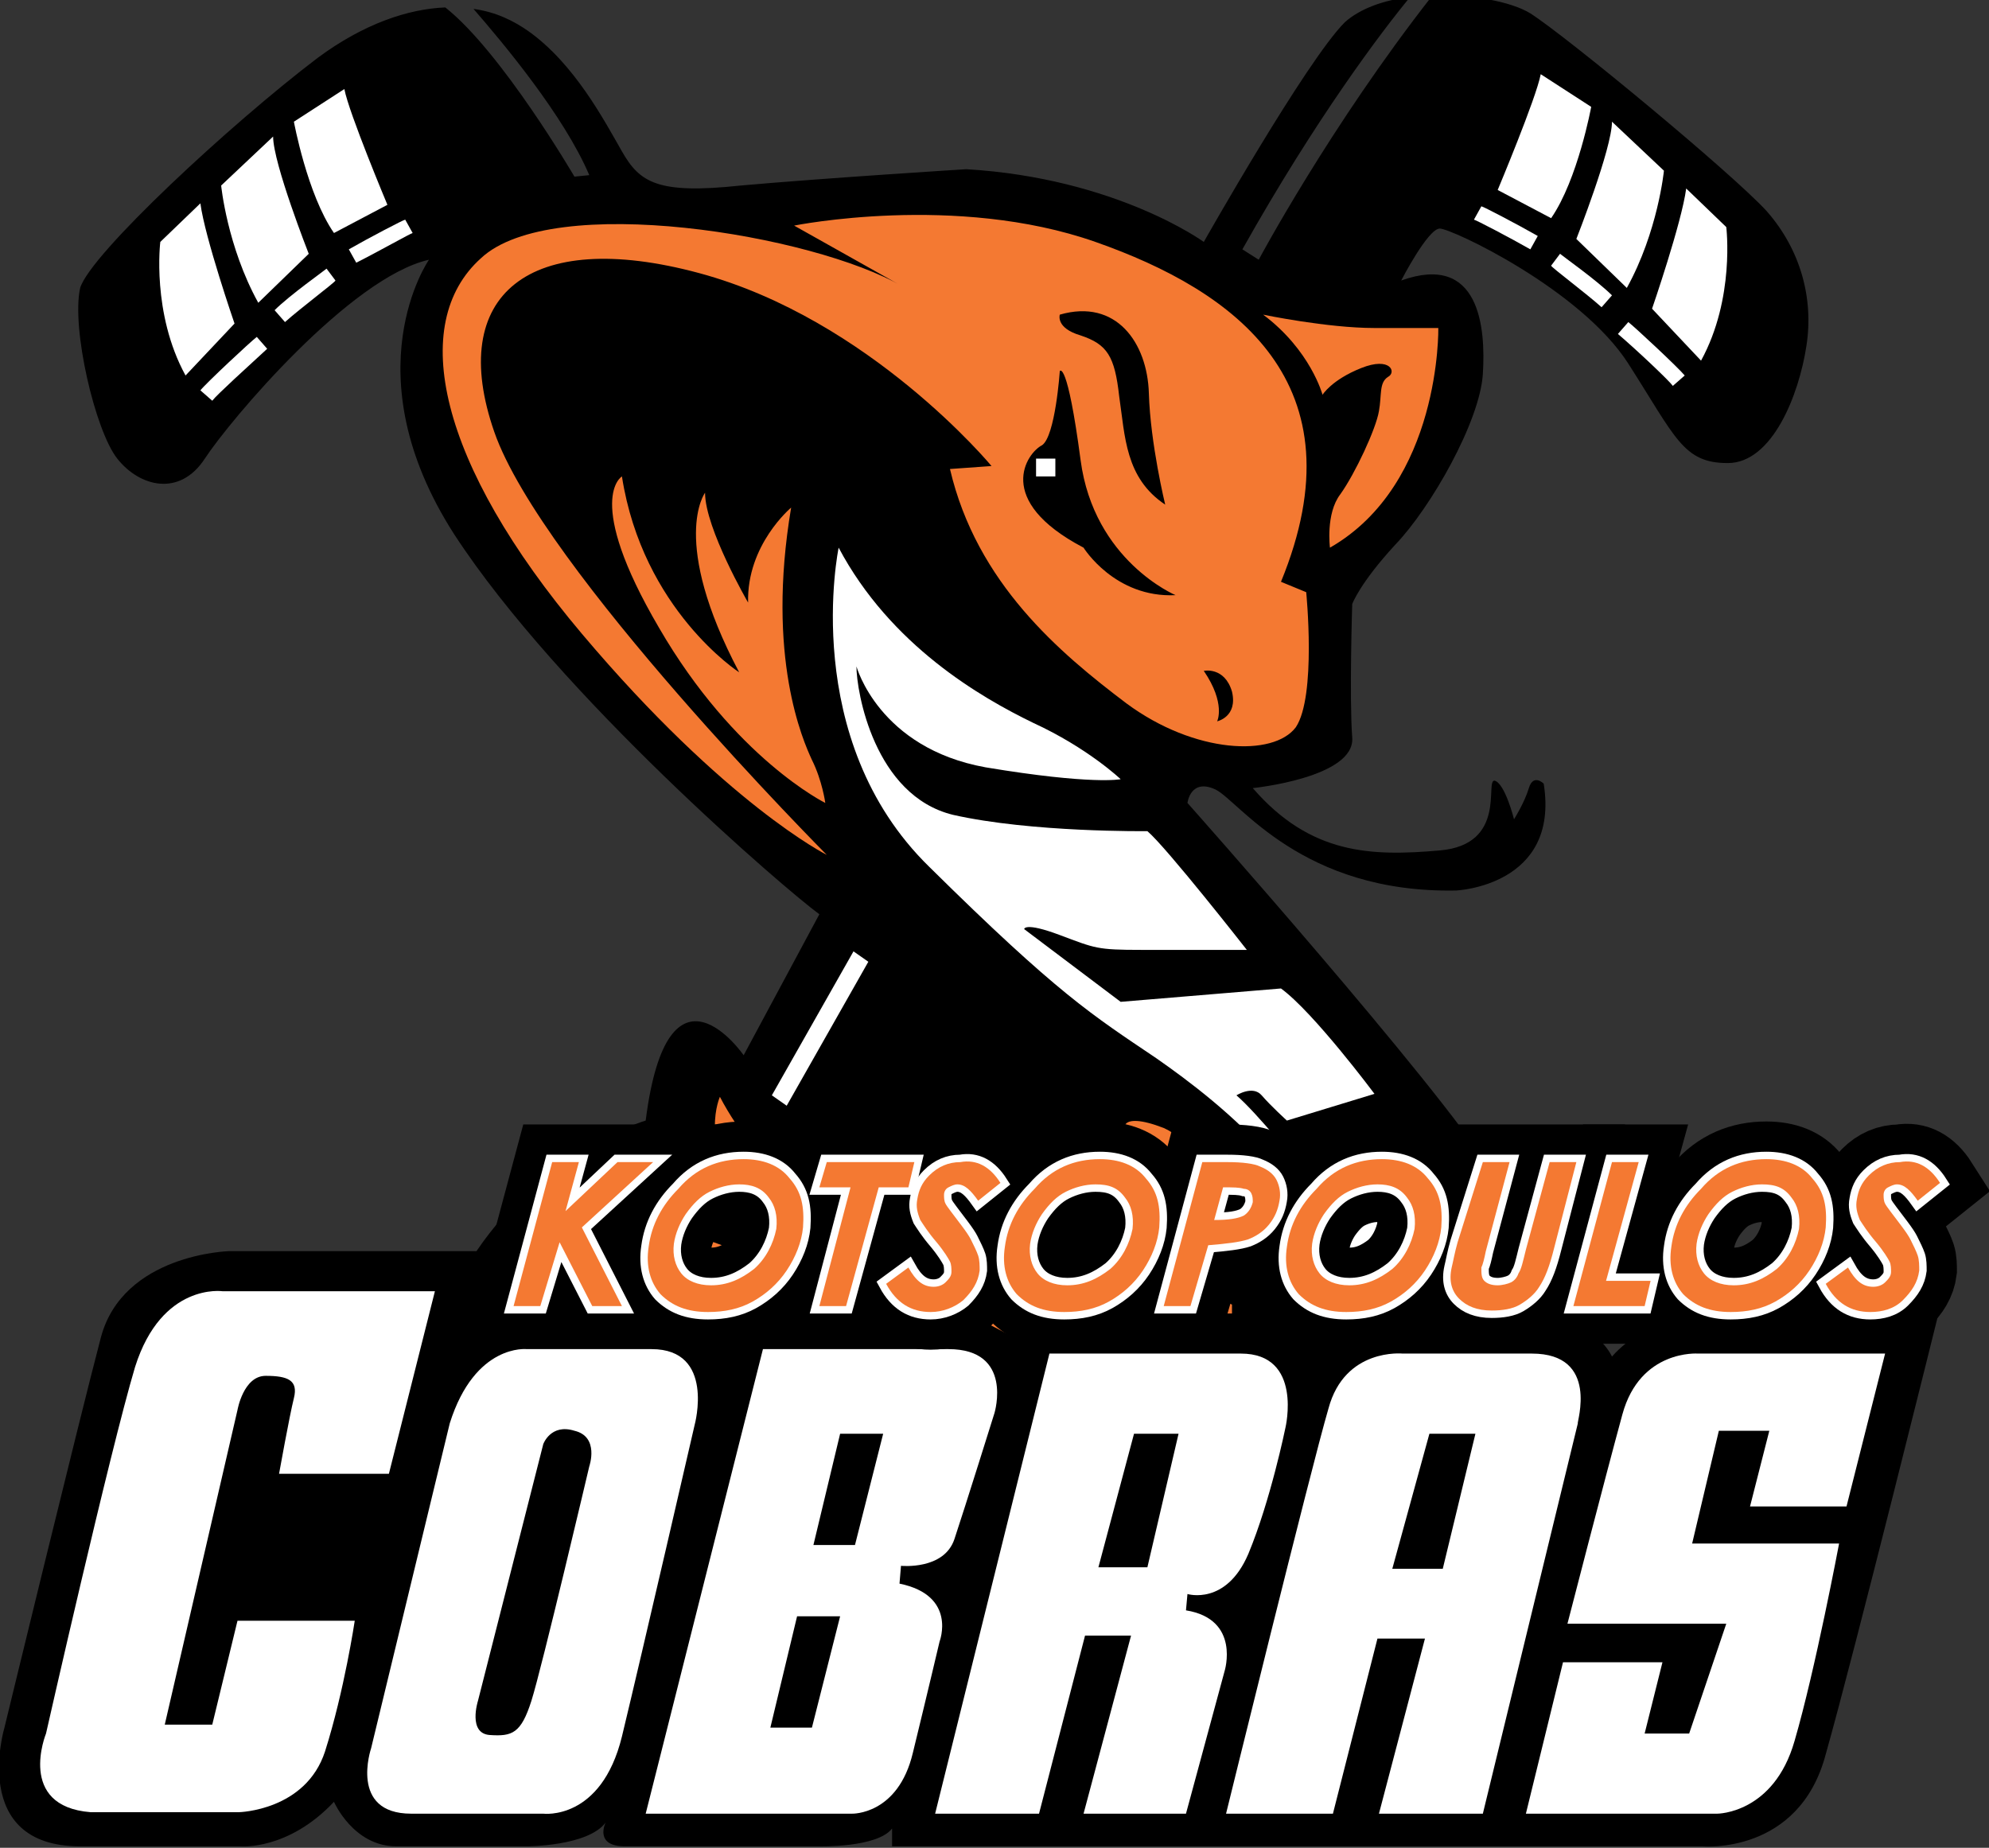 <?xml version="1.0" encoding="utf-8"?>
<!-- Generator: Adobe Illustrator 18.1.1, SVG Export Plug-In . SVG Version: 6.00 Build 0)  -->
<svg version="1.1" id="Layer_1" xmlns="http://www.w3.org/2000/svg" xmlns:xlink="http://www.w3.org/1999/xlink" x="0px" y="0px"
	 viewBox="0 0 134 124.5" enable-background="new 0 0 134 124.5" xml:space="preserve">
<rect x="0" y="0" width="134" height="124.5" fill="#333333" stroke="none"/>
<g>
	<g>
		<g>
			<g>
				<path d="M114.5,88.6c0,0-3.6,0.2-5.9,2.8c0,0-0.8-1.8-3-2.2c-2.2-0.4-3.2,0-3.2,0s1.6-4.6-2-10.4C96.8,73,80,54.1,80,54.1
					s0.2-1.7,1.9-0.9c1.6,0.8,5.8,7,16.2,6.8c0,0,7-0.3,5.9-7.2c0,0-0.7-0.7-1,0.3c-0.3,1-1,2.1-1,2.1s-0.6-2.4-1.3-2.6
					c-0.7-0.1,0.9,4.3-3.7,4.7c-4.6,0.4-8.7,0.3-12.6-4.2c0,0,6.9-0.7,6.7-3.4c-0.2-2.7,0-9,0-9s0.5-1.4,2.9-4
					c2.4-2.5,5.7-8.3,5.9-11.5c0.2-3.1-0.2-8.2-5.5-6.3c0,0,1.8-3.5,2.6-3.5s9.5,4.1,12.7,9.1c3.2,5,3.7,6.7,6.7,6.7
					c3,0,4.8-4.6,5.3-7.9c0.5-3.2-0.4-6.5-2.7-9.1c-2.4-2.6-13.4-11.7-15.9-13.3c-1.3-0.8-4-1.3-6.6-1.2
					c-6.9,8.8-11.7,17.8-11.7,17.8l-1.1-0.7c5-8.9,9.4-14.7,11.3-17c-1.8,0.2-3.4,0.8-4.4,1.7c-2.6,2.6-9.5,14.8-9.5,14.8
					s-5.9-4.3-16-4.9c0,0-9.6,0.6-15.2,1.1c-5.6,0.6-6.8-0.2-8-2.3c-1.2-2.1-3.2-5.9-6.3-8.1c-1-0.7-2.2-1.3-3.7-1.5
					c2,2.3,6.1,7.2,7.8,11.2l-1,0.1c0,0-4.9-8.4-8.7-11.4c-2.5,0.1-5.5,1.1-8.6,3.4c-5.8,4.4-15.3,13.2-16,15.5
					C4.8,22.1,6.4,29,7.9,30.9c1.5,1.9,4.2,2.6,5.9,0c1.7-2.6,9.8-12.2,15.1-13.4c0,0-5.3,7.6,1.7,18.5C37.7,46.9,53,60,55.2,61.6
					l-5.1,9.5c0,0-5.1-7.4-6.6,4.4c0,0-6.8,2-11.4,8.8H15.4c0,0-7.1,0.2-8.6,5.8c-1.5,5.7-6.5,26.3-6.5,26.3s-2.4,8,5.1,8
					c7.5,0,10.8,0,10.8,0s3.2,0.3,6.3-3c0,0,1.3,3,4.2,3c2.9,0,8.8,0,8.8,0s4.1,0,5.3-1.6c0,0-0.8,1.6,1.3,1.6c2.1,0,13.1,0,13.1,0
					s3.9,0.1,4.9-1.2v1.2h54.6c0,0,6.5,0.6,8.3-6.2c1.9-6.7,7.6-29.7,7.6-29.7H114.5z"/>
			</g>
			<g>
				<path fill="#F47932" d="M85.1,21.2c0,0,4.3,0.9,7.5,0.9c3.2,0,4.3,0,4.3,0s0.2,10.5-7.3,14.8c0,0-0.3-2.3,0.7-3.6
					c1-1.4,2.4-4.4,2.6-5.6c0.2-1.1,0-1.9,0.6-2.3c0.6-0.3,0.2-1.4-1.8-0.6c-2,0.8-2.6,1.8-2.6,1.8S88.3,23.6,85.1,21.2z"/>
			</g>
			<g>
				<path fill="#F47932" d="M88,39.9l-1.7-0.7c5.5-13.4-3.1-19.6-12.5-22.9c-9.4-3.3-20.3-1.1-20.3-1.1l7.3,4.1
					c-6-3.5-23.6-6.4-28.4-1.9c-4.9,4.4-2.9,13.8,6.8,25.3c9.7,11.5,16.5,14.9,16.5,14.9S36.5,38.3,33.3,29.1
					c-3.2-9.2,2.3-13.8,13.8-10.7s19.7,13,19.7,13l-2.8,0.2c1.8,7.7,7.4,12.4,11.9,15.8c4.6,3.4,9.9,3.6,11.4,1.6
					C88.7,46.9,88,39.9,88,39.9z M71.4,21.2c3.8-1.1,5.9,1.9,6,5.3c0.1,3.4,1.1,7.5,1.1,7.5c-2.7-1.8-2.7-4.6-3.1-7.3
					c-0.3-2.7-0.8-3.5-2.6-4.1C71.1,22.1,71.4,21.2,71.4,21.2z M73,36.9c-6.1-3.2-3.8-6.4-2.8-6.9c0.9-0.6,1.2-5,1.2-5
					s0.5-0.8,1.4,6c0.9,6.8,6.4,9.1,6.4,9.1C75.1,40.3,73,36.9,73,36.9z M82,48.6c0,0,0.6-1.2-0.9-3.4c0,0,1.4-0.3,1.9,1.4
					C83.4,48.3,82,48.6,82,48.6z"/>
			</g>
			<g>
				<rect x="69.8" y="30.9" fill="#FFFFFF" width="1.3" height="1.2"/>
			</g>
			<g>
				<path fill="#F47932" d="M53.3,34.2c0,0-3,2.5-2.9,6.4c0,0-2.9-5-2.9-7.4c0,0-2.4,3.2,2.3,12.1c0,0-6.5-4.2-7.9-13.2
					c0,0-2.6,1.5,2.5,10.2c5.1,8.8,11.2,11.8,11.2,11.8s-0.2-1.5-0.9-2.9C54.1,49.9,51.6,44.3,53.3,34.2z"/>
			</g>
			<g>
				<polygon fill="#FFFFFF" points="57.5,64.1 58.5,64.8 53,74.5 52,73.8 				"/>
			</g>
			<g>
				<path fill="#FFFFFF" d="M56.5,36.9c0,0-2.7,12.9,6.1,21.5c8.7,8.6,11,10,15.3,12.9c4.3,3,12.6,9.4,12.6,17.9h1.2
					c0,0,0.4-2.2,0-3.3c0,0,1.2,1.2,1.5,2.7h3.6c0,0,2.9-0.8,2.9-1.8c0-1-0.9-5.6-4.5-9.7l-7.7,1.4c0,0-2.8-3.5-4.2-4.7
					c0,0,1.1-0.7,1.7,0c0.6,0.7,1.7,1.7,1.7,1.7l5.9-1.8c0,0-4.1-5.5-6.3-7.1l-10.8,0.9l-6.5-4.9c0,0,0-0.5,2.4,0.4
					c2.4,0.9,2.5,1,5.5,1c3.1,0,7.1,0,7.1,0s-5.4-6.9-6.7-8c0,0-7.8,0.1-13.1-1.1c-5.3-1.3-6.5-8.3-6.5-10c0,0,1.5,5.5,8.7,6.8
					c7.2,1.2,9.1,0.8,9.1,0.8s-2.2-2.1-5.9-3.8C66.1,47,60,43.5,56.5,36.9z"/>
			</g>
			<g>
				<path fill="#F47932" d="M56.6,83.6c0,0-5.6-4.9-8.1-9.7c0,0-1.4,3.1,1.5,6.8C52.9,84.4,56.6,83.6,56.6,83.6z"/>
			</g>
			<g>
				<path fill="#F47932" d="M43.4,81.2l2.3-0.4c0,0,0.1-2-1.1-2c-1.2,0-9.7,2.6-11.1,10H42l1.2-2.8c0,0,4.3,2.8,9.9,2.8
					c5.5,0,12.7,0,12.7,0l2.5,1.3l0.6-1.6H83v-0.6c0,0-1.5-0.7-1.6-1.1c-0.1-0.4,0.7-3.6,0.7-3.6l1.5,0.5c0,0-2.2-6.4-5.2-7.7
					c-3.1-1.2-3.2,0.1-1.8,1.4c1.3,1.3,3.8,6,1.4,8.8v-1.8C78,84.4,54.2,89.3,43.4,81.2z"/>
			</g>
			<g>
				<g>
					<path fill="#FFFFFF" d="M26.1,13.8c0,0-2.6-6.2-2.9-7.8l-3.4,2.2c0,0,0.9,4.9,2.7,7.5L26.1,13.8z"/>
				</g>
				<g>
					<path fill="#FFFFFF" d="M20.8,17.1c0,0-2.4-6.1-2.4-7.9l-3.5,3.3c0,0,0.4,4.1,2.5,7.9L20.8,17.1z"/>
				</g>
				<g>
					<path fill="#FFFFFF" d="M15.8,21.8c0,0-2-5.8-2.3-8.1l-2.7,2.6c0,0-0.6,4.8,1.7,9L15.8,21.8z"/>
				</g>
				<g>
					<path fill="#FFFFFF" d="M24,17.7l-0.5-0.9c1.4-0.8,3.7-2,3.8-2l0.5,0.9C27.7,15.7,25.4,17,24,17.7L24,17.7z"/>
				</g>
				<g>
					<path fill="#FFFFFF" d="M19.2,21.7l-0.7-0.8c1-1,3.4-2.7,3.5-2.8l0.6,0.8C22.6,19,20.2,20.8,19.2,21.7L19.2,21.7z"/>
				</g>
				<g>
					<path fill="#FFFFFF" d="M14.3,27l-0.8-0.7c0.4-0.5,3.4-3.3,3.8-3.6l0.7,0.8C16.7,24.7,14.6,26.6,14.3,27L14.3,27z"/>
				</g>
			</g>
			<g>
				<g>
					<path fill="#FFFFFF" d="M100.9,12.8c0,0,2.6-6.2,2.9-7.8l3.4,2.2c0,0-0.9,4.9-2.7,7.5L100.9,12.8z"/>
				</g>
				<g>
					<path fill="#FFFFFF" d="M106.2,16.1c0,0,2.4-6.1,2.4-7.9l3.5,3.3c0,0-0.4,4.1-2.5,7.9L106.2,16.1z"/>
				</g>
				<g>
					<path fill="#FFFFFF" d="M111.3,20.8c0,0,2-5.8,2.3-8.1l2.7,2.6c0,0,0.6,4.8-1.7,9L111.3,20.8z"/>
				</g>
				<g>
					<path fill="#FFFFFF" d="M103.1,16.8l0.5-0.9c-1.4-0.8-3.7-2-3.8-2l-0.5,0.9C99.4,14.8,101.7,16,103.1,16.8L103.1,16.8z"/>
				</g>
				<g>
					<path fill="#FFFFFF" d="M107.9,20.7l0.7-0.8c-1-1-3.4-2.7-3.5-2.8l-0.6,0.8C104.5,18,106.9,19.8,107.9,20.7L107.9,20.7z"/>
				</g>
				<g>
					<path fill="#FFFFFF" d="M112.7,26l0.8-0.7c-0.4-0.5-3.4-3.3-3.8-3.6l-0.7,0.8C110.4,23.7,112.5,25.7,112.7,26L112.7,26z"/>
				</g>
			</g>
			<g>
				<g>
					<path fill="#FFFFFF" d="M26.2,99.3l3.1-12.3H15c0,0-4.1-0.6-5.9,5.1c-1.7,5.7-6,24.7-6,24.7s-2,4.9,3,5.3h10
						c0,0,4.5-0.1,5.8-4.1c1.3-4.1,2-8.8,2-8.8H16l-1.7,7h-3.2L16,95c0,0,0.4-2.3,1.9-2.3c1.5,0,2.2,0.3,1.9,1.5
						c-0.3,1.2-1,5.1-1,5.1L26.2,99.3z"/>
				</g>
				<g>
					<path fill="#FFFFFF" d="M43.9,90.9c-4.3,0-8.4,0-8.4,0s-3.5-0.4-5.2,5l-5.3,21.9c0,0-1.5,4.4,2.7,4.4c4.1,0,8.9,0,8.9,0
						s3.9,0.5,5.3-5.2c1.4-5.8,4.9-21,4.9-21S48.2,90.9,43.9,90.9z M39.7,98.8c0,0-3.2,13.6-3.9,15.8c-0.7,2.2-1.3,2.4-2.8,2.3
						c-1.5-0.1-0.8-2.3-0.8-2.3l4.4-17.3c0,0,0.5-1.4,2.1-0.9C40.4,96.8,39.7,98.8,39.7,98.8z"/>
				</g>
				<g>
					<path fill="#FFFFFF" d="M63.9,90.9c-4.4,0-12.5,0-12.5,0l-7.9,31.3h13.9c0,0,3.1,0.1,4.1-4.1c1-4.1,1.8-7.5,1.8-7.5
						s1.2-3.1-2.7-3.9l0.1-1.2c0,0,2.9,0.3,3.6-1.8c0.7-2.1,2.7-8.5,2.7-8.5S68.3,90.9,63.9,90.9z M54.7,116.4h-2.8l1.8-7.5h2.9
						L54.7,116.4z M57.6,104.1h-2.8l1.8-7.5h2.9L57.6,104.1z"/>
				</g>
				<g>
					<path fill="#FFFFFF" d="M83.6,91.2c-4.1,0-12.9,0-12.9,0l-7.7,31H70l3.1-12h3.1l-3.2,12h6.9l2.6-9.6c0,0,1.1-3.5-2.6-4.1
						l0.1-1.1c0,0,2.6,0.8,4.1-2.7c1.5-3.6,2.5-8.5,2.5-8.5S87.8,91.2,83.6,91.2z M77.3,105.6H74l2.4-9h3L77.3,105.6z"/>
				</g>
				<g>
					<path fill="#FFFFFF" d="M103.2,91.2c-4.6,0-8.7,0-8.7,0s-3.9-0.4-5,3.7c-1.2,4.1-6.9,27.3-6.9,27.3h7.2l3-11.8h3.2l-3.1,11.8h7
						l6.4-26.3C106.2,95.9,107.8,91.2,103.2,91.2z M97.2,105.7h-3.4l2.5-9.1h3.1L97.2,105.7z"/>
				</g>
				<g>
					<path fill="#FFFFFF" d="M115.8,96.4h3.4l-1.3,5.1h6.5l2.6-10.3h-12.6c0,0-3.9-0.3-5.1,4.1c-1.2,4.4-3.7,14.1-3.7,14.1h10.7
						l-2.5,7.4h-3l1.2-4.8h-6.7l-2.5,10.2h12.9c0,0,3.8,0,5.2-4.9c1.4-4.8,3-13.3,3-13.3h-9.9L115.8,96.4z"/>
				</g>
			</g>
		</g>
	</g>
	<g>
		<path fill="#F47932" stroke="#000000" stroke-width="5.076" stroke-miterlimit="10" d="M37.2,78.3h1.8l-0.9,3.3l3.5-3.3H44
			l-4.8,4.4l2.7,5.3h-2l-2.2-4.3L36.4,88h-1.8L37.2,78.3z"/>
		<path fill="#F47932" stroke="#000000" stroke-width="5.076" stroke-miterlimit="10" d="M50.1,78.1c1.3,0,2.4,0.4,3.1,1.3
			c0.8,0.9,1,1.9,0.9,3.3c-0.1,1-0.5,2-1.1,2.9c-0.6,0.9-1.4,1.6-2.3,2.1c-0.9,0.5-1.9,0.7-3,0.7c-1.4,0-2.4-0.4-3.2-1.2
			c-0.7-0.8-1-1.9-0.8-3.2c0.2-1.5,0.9-2.8,2-3.9C46.9,78.7,48.4,78.1,50.1,78.1z M49.8,79.8c-0.7,0-1.4,0.2-2,0.5
			c-0.6,0.3-1.1,0.8-1.6,1.5c-0.4,0.6-0.7,1.3-0.8,2c-0.1,0.8,0.1,1.5,0.5,2s1.1,0.8,2,0.8c1.1,0,2-0.4,2.9-1.1
			c0.8-0.7,1.3-1.7,1.5-2.7c0.1-0.9-0.1-1.6-0.5-2.1C51.3,80,50.6,79.8,49.8,79.8z"/>
		<path fill="#F47932" stroke="#000000" stroke-width="5.076" stroke-miterlimit="10" d="M55.7,78.3h5.9L61.2,80h-2L57,88h-1.8
			l2.1-8h-2.1L55.7,78.3z"/>
		<path fill="#F47932" stroke="#000000" stroke-width="5.076" stroke-miterlimit="10" d="M67.4,79.7l-1.5,1.2
			c-0.5-0.7-0.9-1.1-1.4-1.1c-0.2,0-0.4,0.1-0.6,0.2c-0.2,0.1-0.3,0.3-0.3,0.5c0,0.2,0,0.4,0.1,0.6c0.1,0.2,0.5,0.7,1.1,1.5
			c0.3,0.4,0.5,0.7,0.6,0.9c0.2,0.4,0.4,0.8,0.5,1.1c0.1,0.3,0.1,0.7,0.1,1c-0.1,0.8-0.5,1.4-1.1,2s-1.4,0.8-2.2,0.8
			c-1.3,0-2.3-0.6-3-1.9l1.5-1.1c0.5,0.9,1,1.3,1.7,1.3c0.3,0,0.6-0.1,0.8-0.3c0.2-0.2,0.4-0.4,0.4-0.7c0-0.2,0-0.5-0.1-0.7
			c-0.1-0.2-0.4-0.7-0.9-1.3c-0.6-0.7-0.9-1.2-1.1-1.5c-0.2-0.5-0.3-0.9-0.2-1.4c0.1-0.6,0.3-1.1,0.8-1.6c0.6-0.6,1.3-0.9,2.1-0.9
			C65.8,78.1,66.7,78.6,67.4,79.7z"/>
		<path fill="#F47932" stroke="#000000" stroke-width="5.076" stroke-miterlimit="10" d="M74.1,78.1c1.3,0,2.4,0.4,3.1,1.3
			c0.8,0.9,1,1.9,0.9,3.3c-0.1,1-0.5,2-1.1,2.9c-0.6,0.9-1.4,1.6-2.3,2.1c-0.9,0.5-1.9,0.7-3,0.7c-1.4,0-2.4-0.4-3.2-1.2
			c-0.7-0.8-1-1.9-0.8-3.2c0.2-1.5,0.9-2.8,2-3.9C70.9,78.7,72.4,78.1,74.1,78.1z M73.8,79.8c-0.7,0-1.4,0.2-2,0.5s-1.1,0.8-1.6,1.5
			c-0.4,0.6-0.7,1.3-0.8,2c-0.1,0.8,0.1,1.5,0.5,2s1.1,0.8,2,0.8c1.1,0,2-0.4,2.9-1.1c0.8-0.7,1.3-1.7,1.5-2.7
			c0.1-0.9-0.1-1.6-0.5-2.1C75.3,80,74.7,79.8,73.8,79.8z"/>
		<path fill="#F47932" stroke="#000000" stroke-width="5.076" stroke-miterlimit="10" d="M81,78.3h1.7c1,0,1.8,0.1,2.2,0.3
			c0.5,0.2,0.9,0.5,1.1,0.9c0.2,0.4,0.3,0.9,0.2,1.4c-0.1,0.6-0.3,1.1-0.7,1.6c-0.4,0.5-0.9,0.8-1.4,1c-0.6,0.2-1.5,0.3-2.7,0.4
			L80.2,88h-1.8L81,78.3z M81.8,82.2c1,0,1.6-0.1,2-0.3c0.3-0.2,0.5-0.5,0.6-0.9c0-0.2,0-0.4-0.1-0.6c-0.1-0.2-0.3-0.3-0.5-0.3
			C83.5,80,83.1,80,82.4,80L81.8,82.2z"/>
		<path fill="#F47932" stroke="#000000" stroke-width="5.076" stroke-miterlimit="10" d="M93.1,78.1c1.3,0,2.4,0.4,3.1,1.3
			c0.8,0.9,1,1.9,0.9,3.3c-0.1,1-0.5,2-1.1,2.9c-0.6,0.9-1.4,1.6-2.3,2.1c-0.9,0.5-1.9,0.7-3,0.7c-1.4,0-2.4-0.4-3.2-1.2
			c-0.7-0.8-1-1.9-0.8-3.2c0.2-1.5,0.9-2.8,2-3.9C89.9,78.7,91.4,78.1,93.1,78.1z M92.8,79.8c-0.7,0-1.4,0.2-2,0.5s-1.1,0.8-1.6,1.5
			c-0.4,0.6-0.7,1.3-0.8,2c-0.1,0.8,0.1,1.5,0.5,2s1.1,0.8,2,0.8c1.1,0,2-0.4,2.9-1.1c0.8-0.7,1.3-1.7,1.5-2.7
			c0.1-0.9-0.1-1.6-0.5-2.1C94.3,80,93.6,79.8,92.8,79.8z"/>
		<path fill="#F47932" stroke="#000000" stroke-width="5.076" stroke-miterlimit="10" d="M99.9,78.3h1.8l-1.6,6
			c-0.1,0.5-0.2,0.9-0.3,1.1c0,0.4,0,0.7,0.2,0.9c0.2,0.2,0.5,0.3,0.9,0.3c0.3,0,0.7-0.1,0.9-0.2c0.2-0.1,0.4-0.3,0.5-0.6
			c0.2-0.3,0.3-0.8,0.5-1.6l1.6-5.9h1.8l-1.5,5.8c-0.3,1.2-0.6,2-1,2.6c-0.3,0.5-0.8,0.9-1.3,1.2c-0.5,0.3-1.2,0.4-1.9,0.4
			c-1,0-1.7-0.3-2.2-0.8c-0.5-0.5-0.7-1.2-0.5-2.1c0.1-0.4,0.2-1,0.4-1.7L99.9,78.3z"/>
		<path fill="#F47932" stroke="#000000" stroke-width="5.076" stroke-miterlimit="10" d="M108.6,78.3h1.8l-2.2,8h3l-0.4,1.7H106
			L108.6,78.3z"/>
		<path fill="#F47932" stroke="#000000" stroke-width="5.076" stroke-miterlimit="10" d="M119,78.1c1.3,0,2.4,0.4,3.1,1.3
			c0.8,0.9,1,1.9,0.9,3.3c-0.1,1-0.5,2-1.1,2.9c-0.6,0.9-1.4,1.6-2.3,2.1c-0.9,0.5-1.9,0.7-3,0.7c-1.4,0-2.4-0.4-3.2-1.2
			c-0.7-0.8-1-1.9-0.8-3.2c0.2-1.5,0.9-2.8,2-3.9C115.8,78.7,117.3,78.1,119,78.1z M118.7,79.8c-0.7,0-1.4,0.2-2,0.5
			s-1.1,0.8-1.6,1.5c-0.4,0.6-0.7,1.3-0.8,2c-0.1,0.8,0.1,1.5,0.5,2s1.1,0.8,2,0.8c1.1,0,2-0.4,2.9-1.1c0.8-0.7,1.3-1.7,1.5-2.7
			c0.1-0.9-0.1-1.6-0.5-2.1C120.2,80,119.6,79.8,118.7,79.8z"/>
		<path fill="#F47932" stroke="#000000" stroke-width="5.076" stroke-miterlimit="10" d="M130.7,79.7l-1.5,1.2
			c-0.5-0.7-0.9-1.1-1.4-1.1c-0.2,0-0.4,0.1-0.6,0.2c-0.2,0.1-0.3,0.3-0.3,0.5c0,0.2,0,0.4,0.1,0.6c0.1,0.2,0.5,0.7,1.1,1.5
			c0.3,0.4,0.5,0.7,0.6,0.9c0.2,0.4,0.4,0.8,0.5,1.1c0.1,0.3,0.1,0.7,0.1,1c-0.1,0.8-0.5,1.4-1.1,2c-0.6,0.5-1.4,0.8-2.2,0.8
			c-1.3,0-2.3-0.6-3-1.9l1.5-1.1c0.5,0.9,1,1.3,1.7,1.3c0.3,0,0.6-0.1,0.8-0.3c0.2-0.2,0.4-0.4,0.4-0.7c0-0.2,0-0.5-0.1-0.7
			c-0.1-0.2-0.4-0.7-0.9-1.3c-0.6-0.7-0.9-1.2-1.1-1.5c-0.2-0.5-0.3-0.9-0.2-1.4c0.1-0.6,0.3-1.1,0.8-1.6c0.6-0.6,1.3-0.9,2.1-0.9
			C129.1,78.1,130,78.6,130.7,79.7z"/>
	</g>
	<g>
		<g>
			<path fill="#F47932" d="M37.2,78.3h1.8l-0.9,3.3l3.5-3.3H44l-4.8,4.4l2.7,5.3h-2l-2.2-4.3L36.4,88h-1.8L37.2,78.3z"/>
			<path fill="#F47932" d="M50.1,78.1c1.3,0,2.4,0.4,3.1,1.3c0.8,0.9,1,1.9,0.9,3.3c-0.1,1-0.5,2-1.1,2.9c-0.6,0.9-1.4,1.6-2.3,2.1
				c-0.9,0.5-1.9,0.7-3,0.7c-1.4,0-2.4-0.4-3.2-1.2c-0.7-0.8-1-1.9-0.8-3.2c0.2-1.5,0.9-2.8,2-3.9C46.9,78.7,48.4,78.1,50.1,78.1z
				 M49.8,79.8c-0.7,0-1.4,0.2-2,0.5s-1.1,0.8-1.6,1.5c-0.4,0.6-0.7,1.3-0.8,2c-0.1,0.8,0.1,1.5,0.5,2s1.1,0.8,2,0.8
				c1.1,0,2-0.4,2.9-1.1c0.8-0.7,1.3-1.7,1.5-2.7c0.1-0.9-0.1-1.6-0.5-2.1C51.3,80,50.6,79.8,49.8,79.8z"/>
			<path fill="#F47932" d="M55.7,78.3h5.9L61.2,80h-2L57,88h-1.8l2.1-8h-2.1L55.7,78.3z"/>
			<path fill="#F47932" d="M67.4,79.7l-1.5,1.2c-0.5-0.7-0.9-1.1-1.4-1.1c-0.2,0-0.4,0.1-0.6,0.2c-0.2,0.1-0.3,0.3-0.3,0.5
				c0,0.2,0,0.4,0.1,0.6c0.1,0.2,0.5,0.7,1.1,1.5c0.3,0.4,0.5,0.7,0.6,0.9c0.2,0.4,0.4,0.8,0.5,1.1c0.1,0.3,0.1,0.7,0.1,1
				c-0.1,0.8-0.5,1.4-1.1,2c-0.6,0.5-1.4,0.8-2.2,0.8c-1.3,0-2.3-0.6-3-1.9l1.5-1.1c0.5,0.9,1,1.3,1.7,1.3c0.3,0,0.6-0.1,0.8-0.3
				c0.2-0.2,0.4-0.4,0.4-0.7c0-0.2,0-0.5-0.1-0.7c-0.1-0.2-0.4-0.7-0.9-1.3c-0.6-0.7-0.9-1.2-1.1-1.5c-0.2-0.5-0.3-0.9-0.2-1.4
				c0.1-0.6,0.3-1.1,0.8-1.6c0.6-0.6,1.3-0.9,2.1-0.9C65.8,78.1,66.7,78.6,67.4,79.7z"/>
			<path fill="#F47932" d="M74.1,78.1c1.3,0,2.4,0.4,3.1,1.3c0.8,0.9,1,1.9,0.9,3.3c-0.1,1-0.5,2-1.1,2.9c-0.6,0.9-1.4,1.6-2.3,2.1
				c-0.9,0.5-1.9,0.7-3,0.7c-1.4,0-2.4-0.4-3.2-1.2c-0.7-0.8-1-1.9-0.8-3.2c0.2-1.5,0.9-2.8,2-3.9C70.9,78.7,72.4,78.1,74.1,78.1z
				 M73.8,79.8c-0.7,0-1.4,0.2-2,0.5c-0.6,0.3-1.1,0.8-1.6,1.5c-0.4,0.6-0.7,1.3-0.8,2c-0.1,0.8,0.1,1.5,0.5,2s1.1,0.8,2,0.8
				c1.1,0,2-0.4,2.9-1.1c0.8-0.7,1.3-1.7,1.5-2.7c0.1-0.9-0.1-1.6-0.5-2.1C75.3,80,74.7,79.8,73.8,79.8z"/>
			<path fill="#F47932" d="M81,78.3h1.7c1,0,1.8,0.1,2.2,0.3c0.5,0.2,0.9,0.5,1.1,0.9c0.2,0.4,0.3,0.9,0.2,1.4
				c-0.1,0.6-0.3,1.1-0.7,1.6c-0.4,0.5-0.9,0.8-1.4,1c-0.6,0.2-1.5,0.3-2.7,0.4L80.2,88h-1.8L81,78.3z M81.8,82.2c1,0,1.6-0.1,2-0.3
				c0.3-0.2,0.5-0.5,0.6-0.9c0-0.2,0-0.4-0.1-0.6c-0.1-0.2-0.3-0.3-0.5-0.3C83.5,80,83.1,80,82.4,80L81.8,82.2z"/>
			<path fill="#F47932" d="M93.1,78.1c1.3,0,2.4,0.4,3.1,1.3c0.8,0.9,1,1.9,0.9,3.3c-0.1,1-0.5,2-1.1,2.9c-0.6,0.9-1.4,1.6-2.3,2.1
				c-0.9,0.5-1.9,0.7-3,0.7c-1.4,0-2.4-0.4-3.2-1.2c-0.7-0.8-1-1.9-0.8-3.2c0.2-1.5,0.9-2.8,2-3.9C89.9,78.7,91.4,78.1,93.1,78.1z
				 M92.8,79.8c-0.7,0-1.4,0.2-2,0.5c-0.6,0.3-1.1,0.8-1.6,1.5c-0.4,0.6-0.7,1.3-0.8,2c-0.1,0.8,0.1,1.5,0.5,2s1.1,0.8,2,0.8
				c1.1,0,2-0.4,2.9-1.1c0.8-0.7,1.3-1.7,1.5-2.7c0.1-0.9-0.1-1.6-0.5-2.1C94.3,80,93.6,79.8,92.8,79.8z"/>
			<path fill="#F47932" d="M99.9,78.3h1.8l-1.6,6c-0.1,0.5-0.2,0.9-0.3,1.1c0,0.4,0,0.7,0.2,0.9c0.2,0.2,0.5,0.3,0.9,0.3
				c0.3,0,0.7-0.1,0.9-0.2c0.2-0.1,0.4-0.3,0.5-0.6c0.2-0.3,0.3-0.8,0.5-1.6l1.6-5.9h1.8l-1.5,5.8c-0.3,1.2-0.6,2-1,2.6
				c-0.3,0.5-0.8,0.9-1.3,1.2c-0.5,0.3-1.2,0.4-1.9,0.4c-1,0-1.7-0.3-2.2-0.8c-0.5-0.5-0.7-1.2-0.5-2.1c0.1-0.4,0.2-1,0.4-1.7
				L99.9,78.3z"/>
			<path fill="#F47932" d="M108.6,78.3h1.8l-2.2,8h3l-0.4,1.7H106L108.6,78.3z"/>
			<path fill="#F47932" d="M119,78.1c1.3,0,2.4,0.4,3.1,1.3c0.8,0.9,1,1.9,0.9,3.3c-0.1,1-0.5,2-1.1,2.9c-0.6,0.9-1.4,1.6-2.3,2.1
				c-0.9,0.5-1.9,0.7-3,0.7c-1.4,0-2.4-0.4-3.2-1.2c-0.7-0.8-1-1.9-0.8-3.2c0.2-1.5,0.9-2.8,2-3.9C115.8,78.7,117.3,78.1,119,78.1z
				 M118.7,79.8c-0.7,0-1.4,0.2-2,0.5c-0.6,0.3-1.1,0.8-1.6,1.5c-0.4,0.6-0.7,1.3-0.8,2c-0.1,0.8,0.1,1.5,0.5,2s1.1,0.8,2,0.8
				c1.1,0,2-0.4,2.9-1.1c0.8-0.7,1.3-1.7,1.5-2.7c0.1-0.9-0.1-1.6-0.5-2.1C120.2,80,119.6,79.8,118.7,79.8z"/>
			<path fill="#F47932" d="M130.7,79.7l-1.5,1.2c-0.5-0.7-0.9-1.1-1.4-1.1c-0.2,0-0.4,0.1-0.6,0.2c-0.2,0.1-0.3,0.3-0.3,0.5
				c0,0.2,0,0.4,0.1,0.6c0.1,0.2,0.5,0.7,1.1,1.5c0.3,0.4,0.5,0.7,0.6,0.9c0.2,0.4,0.4,0.8,0.5,1.1c0.1,0.3,0.1,0.7,0.1,1
				c-0.1,0.8-0.5,1.4-1.1,2s-1.4,0.8-2.2,0.8c-1.3,0-2.3-0.6-3-1.9l1.5-1.1c0.5,0.9,1,1.3,1.7,1.3c0.3,0,0.6-0.1,0.8-0.3
				c0.2-0.2,0.4-0.4,0.4-0.7c0-0.2,0-0.5-0.1-0.7c-0.1-0.2-0.4-0.7-0.9-1.3c-0.6-0.7-0.9-1.2-1.1-1.5c-0.2-0.5-0.3-0.9-0.2-1.4
				c0.1-0.6,0.3-1.1,0.8-1.6c0.6-0.6,1.3-0.9,2.1-0.9C129.1,78.1,130,78.6,130.7,79.7z"/>
		</g>
		<g>
			<path fill="none" stroke="#FFFFFF" d="M37.2,78.3h1.8l-0.9,3.3l3.5-3.3H44l-4.8,4.4l2.7,5.3h-2l-2.2-4.3L36.4,88h-1.8L37.2,78.3z
				"/>
			<path fill="none" stroke="#FFFFFF" d="M50.1,78.1c1.3,0,2.4,0.4,3.1,1.3c0.8,0.9,1,1.9,0.9,3.3c-0.1,1-0.5,2-1.1,2.9
				c-0.6,0.9-1.4,1.6-2.3,2.1c-0.9,0.5-1.9,0.7-3,0.7c-1.4,0-2.4-0.4-3.2-1.2c-0.7-0.8-1-1.9-0.8-3.2c0.2-1.5,0.9-2.8,2-3.9
				C46.9,78.7,48.4,78.1,50.1,78.1z M49.8,79.8c-0.7,0-1.4,0.2-2,0.5s-1.1,0.8-1.6,1.5c-0.4,0.6-0.7,1.3-0.8,2
				c-0.1,0.8,0.1,1.5,0.5,2s1.1,0.8,2,0.8c1.1,0,2-0.4,2.9-1.1c0.8-0.7,1.3-1.7,1.5-2.7c0.1-0.9-0.1-1.6-0.5-2.1
				C51.3,80,50.6,79.8,49.8,79.8z"/>
			<path fill="none" stroke="#FFFFFF" d="M55.7,78.3h5.9L61.2,80h-2L57,88h-1.8l2.1-8h-2.1L55.7,78.3z"/>
			<path fill="none" stroke="#FFFFFF" d="M67.4,79.7l-1.5,1.2c-0.5-0.7-0.9-1.1-1.4-1.1c-0.2,0-0.4,0.1-0.6,0.2
				c-0.2,0.1-0.3,0.3-0.3,0.5c0,0.2,0,0.4,0.1,0.6c0.1,0.2,0.5,0.7,1.1,1.5c0.3,0.4,0.5,0.7,0.6,0.9c0.2,0.4,0.4,0.8,0.5,1.1
				c0.1,0.3,0.1,0.7,0.1,1c-0.1,0.8-0.5,1.4-1.1,2c-0.6,0.5-1.4,0.8-2.2,0.8c-1.3,0-2.3-0.6-3-1.9l1.5-1.1c0.5,0.9,1,1.3,1.7,1.3
				c0.3,0,0.6-0.1,0.8-0.3c0.2-0.2,0.4-0.4,0.4-0.7c0-0.2,0-0.5-0.1-0.7c-0.1-0.2-0.4-0.7-0.9-1.3c-0.6-0.7-0.9-1.2-1.1-1.5
				c-0.2-0.5-0.3-0.9-0.2-1.4c0.1-0.6,0.3-1.1,0.8-1.6c0.6-0.6,1.3-0.9,2.1-0.9C65.8,78.1,66.7,78.6,67.4,79.7z"/>
			<path fill="none" stroke="#FFFFFF" d="M74.1,78.1c1.3,0,2.4,0.4,3.1,1.3c0.8,0.9,1,1.9,0.9,3.3c-0.1,1-0.5,2-1.1,2.9
				c-0.6,0.9-1.4,1.6-2.3,2.1c-0.9,0.5-1.9,0.7-3,0.7c-1.4,0-2.4-0.4-3.2-1.2c-0.7-0.8-1-1.9-0.8-3.2c0.2-1.5,0.9-2.8,2-3.9
				C70.9,78.7,72.4,78.1,74.1,78.1z M73.8,79.8c-0.7,0-1.4,0.2-2,0.5c-0.6,0.3-1.1,0.8-1.6,1.5c-0.4,0.6-0.7,1.3-0.8,2
				c-0.1,0.8,0.1,1.5,0.5,2s1.1,0.8,2,0.8c1.1,0,2-0.4,2.9-1.1c0.8-0.7,1.3-1.7,1.5-2.7c0.1-0.9-0.1-1.6-0.5-2.1
				C75.3,80,74.7,79.8,73.8,79.8z"/>
			<path fill="none" stroke="#FFFFFF" d="M81,78.3h1.7c1,0,1.8,0.1,2.2,0.3c0.5,0.2,0.9,0.5,1.1,0.9c0.2,0.4,0.3,0.9,0.2,1.4
				c-0.1,0.6-0.3,1.1-0.7,1.6c-0.4,0.5-0.9,0.8-1.4,1c-0.6,0.2-1.5,0.3-2.7,0.4L80.2,88h-1.8L81,78.3z M81.8,82.2c1,0,1.6-0.1,2-0.3
				c0.3-0.2,0.5-0.5,0.6-0.9c0-0.2,0-0.4-0.1-0.6c-0.1-0.2-0.3-0.3-0.5-0.3C83.5,80,83.1,80,82.4,80L81.8,82.2z"/>
			<path fill="none" stroke="#FFFFFF" d="M93.1,78.1c1.3,0,2.4,0.4,3.1,1.3c0.8,0.9,1,1.9,0.9,3.3c-0.1,1-0.5,2-1.1,2.9
				c-0.6,0.9-1.4,1.6-2.3,2.1c-0.9,0.5-1.9,0.7-3,0.7c-1.4,0-2.4-0.4-3.2-1.2c-0.7-0.8-1-1.9-0.8-3.2c0.2-1.5,0.9-2.8,2-3.9
				C89.9,78.7,91.4,78.1,93.1,78.1z M92.8,79.8c-0.7,0-1.4,0.2-2,0.5c-0.6,0.3-1.1,0.8-1.6,1.5c-0.4,0.6-0.7,1.3-0.8,2
				c-0.1,0.8,0.1,1.5,0.5,2s1.1,0.8,2,0.8c1.1,0,2-0.4,2.9-1.1c0.8-0.7,1.3-1.7,1.5-2.7c0.1-0.9-0.1-1.6-0.5-2.1
				C94.3,80,93.6,79.8,92.8,79.8z"/>
			<path fill="none" stroke="#FFFFFF" d="M99.9,78.3h1.8l-1.6,6c-0.1,0.5-0.2,0.9-0.3,1.1c0,0.4,0,0.7,0.2,0.9
				c0.2,0.2,0.5,0.3,0.9,0.3c0.3,0,0.7-0.1,0.9-0.2c0.2-0.1,0.4-0.3,0.5-0.6c0.2-0.3,0.3-0.8,0.5-1.6l1.6-5.9h1.8l-1.5,5.8
				c-0.3,1.2-0.6,2-1,2.6c-0.3,0.5-0.8,0.9-1.3,1.2c-0.5,0.3-1.2,0.4-1.9,0.4c-1,0-1.7-0.3-2.2-0.8c-0.5-0.5-0.7-1.2-0.5-2.1
				c0.1-0.4,0.2-1,0.4-1.7L99.9,78.3z"/>
			<path fill="none" stroke="#FFFFFF" d="M108.6,78.3h1.8l-2.2,8h3l-0.4,1.7H106L108.6,78.3z"/>
			<path fill="none" stroke="#FFFFFF" d="M119,78.1c1.3,0,2.4,0.4,3.1,1.3c0.8,0.9,1,1.9,0.9,3.3c-0.1,1-0.5,2-1.1,2.9
				c-0.6,0.9-1.4,1.6-2.3,2.1c-0.9,0.5-1.9,0.7-3,0.7c-1.4,0-2.4-0.4-3.2-1.2c-0.7-0.8-1-1.9-0.8-3.2c0.2-1.5,0.9-2.8,2-3.9
				C115.8,78.7,117.3,78.1,119,78.1z M118.7,79.8c-0.7,0-1.4,0.2-2,0.5c-0.6,0.3-1.1,0.8-1.6,1.5c-0.4,0.6-0.7,1.3-0.8,2
				c-0.1,0.8,0.1,1.5,0.5,2s1.1,0.8,2,0.8c1.1,0,2-0.4,2.9-1.1c0.8-0.7,1.3-1.7,1.5-2.7c0.1-0.9-0.1-1.6-0.5-2.1
				C120.2,80,119.6,79.8,118.7,79.8z"/>
			<path fill="none" stroke="#FFFFFF" d="M130.7,79.7l-1.5,1.2c-0.5-0.7-0.9-1.1-1.4-1.1c-0.2,0-0.4,0.1-0.6,0.2
				c-0.2,0.1-0.3,0.3-0.3,0.5c0,0.2,0,0.4,0.1,0.6c0.1,0.2,0.5,0.7,1.1,1.5c0.3,0.4,0.5,0.7,0.6,0.9c0.2,0.4,0.4,0.8,0.5,1.1
				c0.1,0.3,0.1,0.7,0.1,1c-0.1,0.8-0.5,1.4-1.1,2s-1.4,0.8-2.2,0.8c-1.3,0-2.3-0.6-3-1.9l1.5-1.1c0.5,0.9,1,1.3,1.7,1.3
				c0.3,0,0.6-0.1,0.8-0.3c0.2-0.2,0.4-0.4,0.4-0.7c0-0.2,0-0.5-0.1-0.7c-0.1-0.2-0.4-0.7-0.9-1.3c-0.6-0.7-0.9-1.2-1.1-1.5
				c-0.2-0.5-0.3-0.9-0.2-1.4c0.1-0.6,0.3-1.1,0.8-1.6c0.6-0.6,1.3-0.9,2.1-0.9C129.1,78.1,130,78.6,130.7,79.7z"/>
		</g>
		<g>
			<path fill="#F47932" d="M37.2,78.3h1.8l-0.9,3.3l3.5-3.3H44l-4.8,4.4l2.7,5.3h-2l-2.2-4.3L36.4,88h-1.8L37.2,78.3z"/>
			<path fill="#F47932" d="M50.1,78.1c1.3,0,2.4,0.4,3.1,1.3c0.8,0.9,1,1.9,0.9,3.3c-0.1,1-0.5,2-1.1,2.9c-0.6,0.9-1.4,1.6-2.3,2.1
				c-0.9,0.5-1.9,0.7-3,0.7c-1.4,0-2.4-0.4-3.2-1.2c-0.7-0.8-1-1.9-0.8-3.2c0.2-1.5,0.9-2.8,2-3.9C46.9,78.7,48.4,78.1,50.1,78.1z
				 M49.8,79.8c-0.7,0-1.4,0.2-2,0.5s-1.1,0.8-1.6,1.5c-0.4,0.6-0.7,1.3-0.8,2c-0.1,0.8,0.1,1.5,0.5,2s1.1,0.8,2,0.8
				c1.1,0,2-0.4,2.9-1.1c0.8-0.7,1.3-1.7,1.5-2.7c0.1-0.9-0.1-1.6-0.5-2.1C51.3,80,50.6,79.8,49.8,79.8z"/>
			<path fill="#F47932" d="M55.7,78.3h5.9L61.2,80h-2L57,88h-1.8l2.1-8h-2.1L55.7,78.3z"/>
			<path fill="#F47932" d="M67.4,79.7l-1.5,1.2c-0.5-0.7-0.9-1.1-1.4-1.1c-0.2,0-0.4,0.1-0.6,0.2c-0.2,0.1-0.3,0.3-0.3,0.5
				c0,0.2,0,0.4,0.1,0.6c0.1,0.2,0.5,0.7,1.1,1.5c0.3,0.4,0.5,0.7,0.6,0.9c0.2,0.4,0.4,0.8,0.5,1.1c0.1,0.3,0.1,0.7,0.1,1
				c-0.1,0.8-0.5,1.4-1.1,2c-0.6,0.5-1.4,0.8-2.2,0.8c-1.3,0-2.3-0.6-3-1.9l1.5-1.1c0.5,0.9,1,1.3,1.7,1.3c0.3,0,0.6-0.1,0.8-0.3
				c0.2-0.2,0.4-0.4,0.4-0.7c0-0.2,0-0.5-0.1-0.7c-0.1-0.2-0.4-0.7-0.9-1.3c-0.6-0.7-0.9-1.2-1.1-1.5c-0.2-0.5-0.3-0.9-0.2-1.4
				c0.1-0.6,0.3-1.1,0.8-1.6c0.6-0.6,1.3-0.9,2.1-0.9C65.8,78.1,66.7,78.6,67.4,79.7z"/>
			<path fill="#F47932" d="M74.1,78.1c1.3,0,2.4,0.4,3.1,1.3c0.8,0.9,1,1.9,0.9,3.3c-0.1,1-0.5,2-1.1,2.9c-0.6,0.9-1.4,1.6-2.3,2.1
				c-0.9,0.5-1.9,0.7-3,0.7c-1.4,0-2.4-0.4-3.2-1.2c-0.7-0.8-1-1.9-0.8-3.2c0.2-1.5,0.9-2.8,2-3.9C70.9,78.7,72.4,78.1,74.1,78.1z
				 M73.8,79.8c-0.7,0-1.4,0.2-2,0.5c-0.6,0.3-1.1,0.8-1.6,1.5c-0.4,0.6-0.7,1.3-0.8,2c-0.1,0.8,0.1,1.5,0.5,2s1.1,0.8,2,0.8
				c1.1,0,2-0.4,2.9-1.1c0.8-0.7,1.3-1.7,1.5-2.7c0.1-0.9-0.1-1.6-0.5-2.1C75.3,80,74.7,79.8,73.8,79.8z"/>
			<path fill="#F47932" d="M81,78.3h1.7c1,0,1.8,0.1,2.2,0.3c0.5,0.2,0.9,0.5,1.1,0.9c0.2,0.4,0.3,0.9,0.2,1.4
				c-0.1,0.6-0.3,1.1-0.7,1.6c-0.4,0.5-0.9,0.8-1.4,1c-0.6,0.2-1.5,0.3-2.7,0.4L80.2,88h-1.8L81,78.3z M81.8,82.2c1,0,1.6-0.1,2-0.3
				c0.3-0.2,0.5-0.5,0.6-0.9c0-0.2,0-0.4-0.1-0.6c-0.1-0.2-0.3-0.3-0.5-0.3C83.5,80,83.1,80,82.4,80L81.8,82.2z"/>
			<path fill="#F47932" d="M93.1,78.1c1.3,0,2.4,0.4,3.1,1.3c0.8,0.9,1,1.9,0.9,3.3c-0.1,1-0.5,2-1.1,2.9c-0.6,0.9-1.4,1.6-2.3,2.1
				c-0.9,0.5-1.9,0.7-3,0.7c-1.4,0-2.4-0.4-3.2-1.2c-0.7-0.8-1-1.9-0.8-3.2c0.2-1.5,0.9-2.8,2-3.9C89.9,78.7,91.4,78.1,93.1,78.1z
				 M92.8,79.8c-0.7,0-1.4,0.2-2,0.5c-0.6,0.3-1.1,0.8-1.6,1.5c-0.4,0.6-0.7,1.3-0.8,2c-0.1,0.8,0.1,1.5,0.5,2s1.1,0.8,2,0.8
				c1.1,0,2-0.4,2.9-1.1c0.8-0.7,1.3-1.7,1.5-2.7c0.1-0.9-0.1-1.6-0.5-2.1C94.3,80,93.6,79.8,92.8,79.8z"/>
			<path fill="#F47932" d="M99.9,78.3h1.8l-1.6,6c-0.1,0.5-0.2,0.9-0.3,1.1c0,0.4,0,0.7,0.2,0.9c0.2,0.2,0.5,0.3,0.9,0.3
				c0.3,0,0.7-0.1,0.9-0.2c0.2-0.1,0.4-0.3,0.5-0.6c0.2-0.3,0.3-0.8,0.5-1.6l1.6-5.9h1.8l-1.5,5.8c-0.3,1.2-0.6,2-1,2.6
				c-0.3,0.5-0.8,0.9-1.3,1.2c-0.5,0.3-1.2,0.4-1.9,0.4c-1,0-1.7-0.3-2.2-0.8c-0.5-0.5-0.7-1.2-0.5-2.1c0.1-0.4,0.2-1,0.4-1.7
				L99.9,78.3z"/>
			<path fill="#F47932" d="M108.6,78.3h1.8l-2.2,8h3l-0.4,1.7H106L108.6,78.3z"/>
			<path fill="#F47932" d="M119,78.1c1.3,0,2.4,0.4,3.1,1.3c0.8,0.9,1,1.9,0.9,3.3c-0.1,1-0.5,2-1.1,2.9c-0.6,0.9-1.4,1.6-2.3,2.1
				c-0.9,0.5-1.9,0.7-3,0.7c-1.4,0-2.4-0.4-3.2-1.2c-0.7-0.8-1-1.9-0.8-3.2c0.2-1.5,0.9-2.8,2-3.9C115.8,78.7,117.3,78.1,119,78.1z
				 M118.7,79.8c-0.7,0-1.4,0.2-2,0.5c-0.6,0.3-1.1,0.8-1.6,1.5c-0.4,0.6-0.7,1.3-0.8,2c-0.1,0.8,0.1,1.5,0.5,2s1.1,0.8,2,0.8
				c1.1,0,2-0.4,2.9-1.1c0.8-0.7,1.3-1.7,1.5-2.7c0.1-0.9-0.1-1.6-0.5-2.1C120.2,80,119.6,79.8,118.7,79.8z"/>
			<path fill="#F47932" d="M130.7,79.7l-1.5,1.2c-0.5-0.7-0.9-1.1-1.4-1.1c-0.2,0-0.4,0.1-0.6,0.2c-0.2,0.1-0.3,0.3-0.3,0.5
				c0,0.2,0,0.4,0.1,0.6c0.1,0.2,0.5,0.7,1.1,1.5c0.3,0.4,0.5,0.7,0.6,0.9c0.2,0.4,0.4,0.8,0.5,1.1c0.1,0.3,0.1,0.7,0.1,1
				c-0.1,0.8-0.5,1.4-1.1,2s-1.4,0.8-2.2,0.8c-1.3,0-2.3-0.6-3-1.9l1.5-1.1c0.5,0.9,1,1.3,1.7,1.3c0.3,0,0.6-0.1,0.8-0.3
				c0.2-0.2,0.4-0.4,0.4-0.7c0-0.2,0-0.5-0.1-0.7c-0.1-0.2-0.4-0.7-0.9-1.3c-0.6-0.7-0.9-1.2-1.1-1.5c-0.2-0.5-0.3-0.9-0.2-1.4
				c0.1-0.6,0.3-1.1,0.8-1.6c0.6-0.6,1.3-0.9,2.1-0.9C129.1,78.1,130,78.6,130.7,79.7z"/>
		</g>
	</g>
</g>
</svg>
